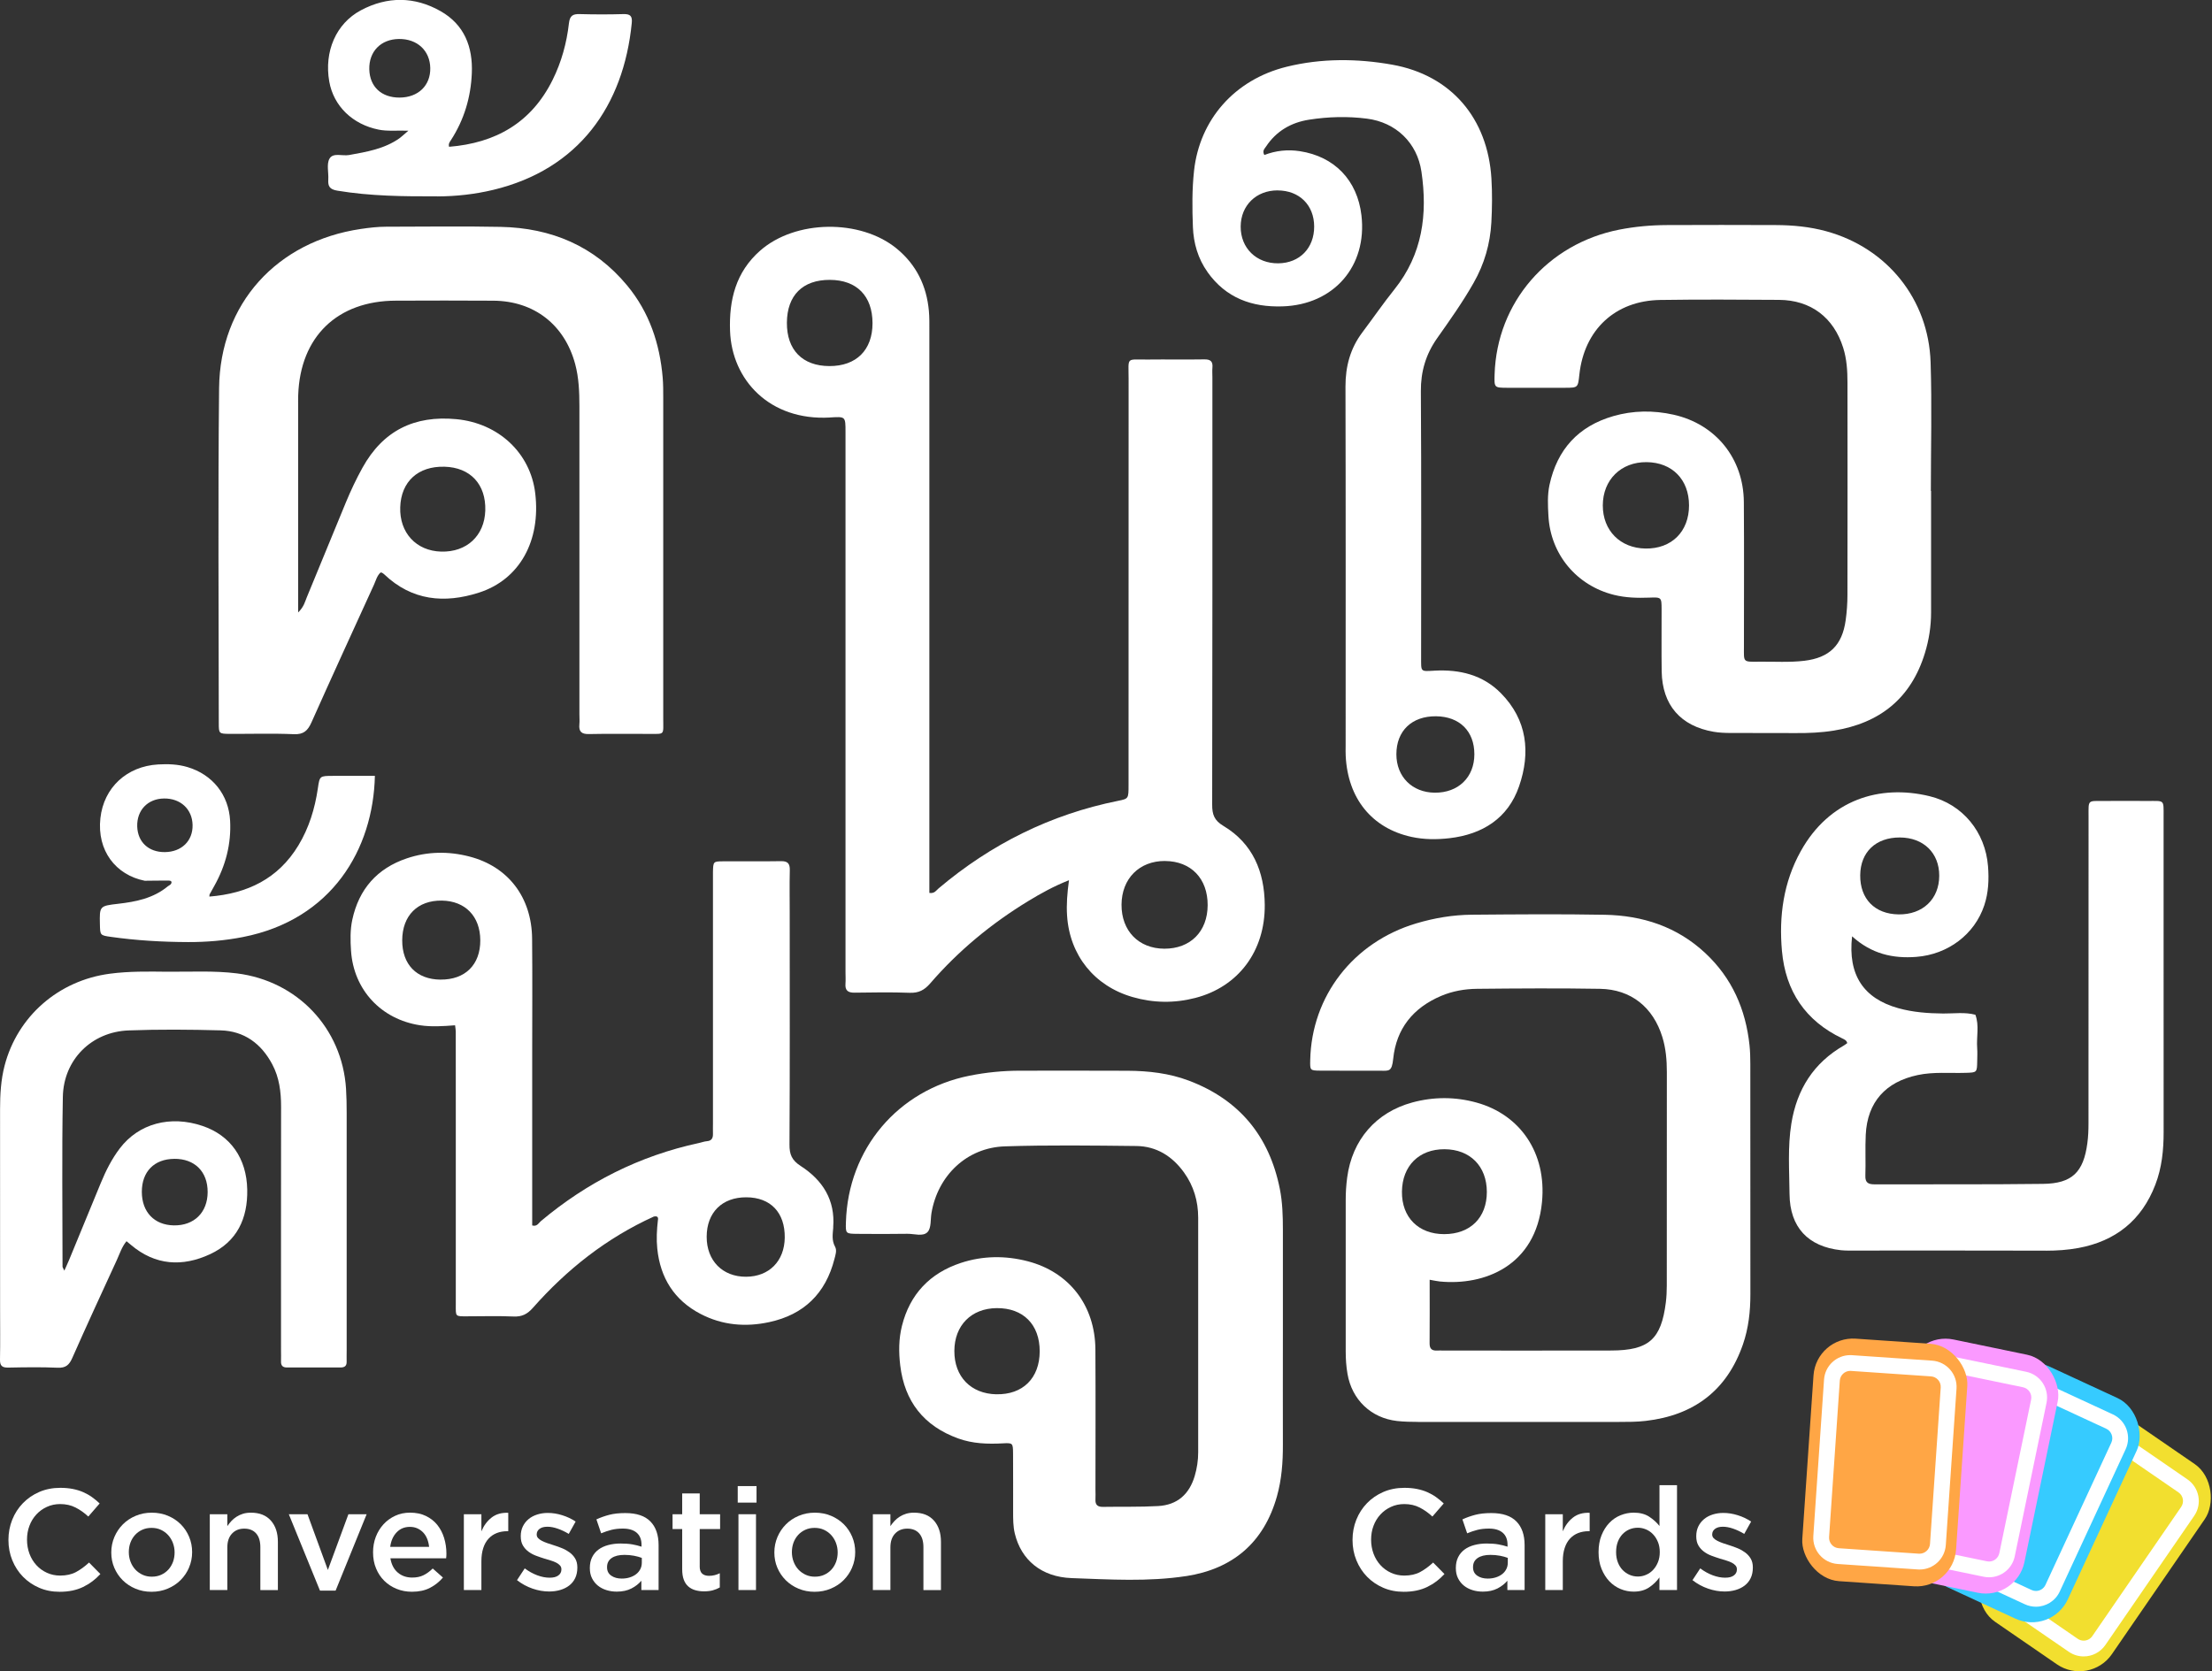 <?xml version="1.0" encoding="UTF-8"?><svg id="Layer_2" xmlns="http://www.w3.org/2000/svg" viewBox="0 0 700.09 529.06"><rect x="0" y="0" width="700.09" height="529.06" fill="#333333" stroke="none"/><g id="Layer_1-2"><rect x="638.68" y="449.95" width="48.79" height="76.95" rx="12.52" ry="12.52" transform="translate(393.48 -289.75) rotate(34.52)" style="fill:#f2df2f; stroke-width:0px;"/><path d="M666.69,457.47c.67,0,1.31.2,1.87.58l20.92,14.39c1.51,1.04,1.89,3.1.85,4.61l-28.12,40.89c-.62.9-1.64,1.44-2.74,1.44-.67,0-1.31-.2-1.87-.58l-20.92-14.39c-1.51-1.04-1.89-3.1-.85-4.61l28.12-40.89c.62-.9,1.64-1.44,2.74-1.44M666.69,452.47c-2.65,0-5.25,1.26-6.86,3.6l-28.12,40.89c-2.6,3.78-1.64,8.96,2.14,11.56l20.92,14.39c1.44.99,3.08,1.46,4.7,1.46,2.65,0,5.25-1.26,6.86-3.6l28.12-40.89c2.6-3.78,1.64-8.96-2.14-11.56l-20.92-14.39c-1.44-.99-3.08-1.46-4.7-1.46h0Z" style="fill:#fff; stroke-width:0px;"/><path d="M375.37,498.96c14.78-2.27,24.65-10.61,28.77-25.24,1.51-5.36,1.91-10.84,1.89-16.39-.03-11.34-.01-22.68,0-34.03,0-11.34,0-22.68,0-34.03,0-4.33-.12-8.65-.97-12.92-3.34-16.7-12.83-28.22-28.81-34.26-6.22-2.35-12.74-3.08-19.33-3.12-11.34-.07-22.68-.01-34.02-.02-5.39,0-10.72.52-16,1.57-22.75,4.54-38.52,23.22-39.17,46.43-.1,3.59-.1,3.62,3.75,3.65,5.22.04,10.45.07,15.67-.02,2.2-.04,5.01,1,6.45-.59,1.18-1.29.87-3.95,1.21-5.99,2.02-11.91,11.22-20.71,23.22-21.1,13.86-.45,27.75-.26,41.62-.11,6.38.07,11.38,3.23,15.08,8.37,3.06,4.25,4.48,9.06,4.49,14.28.01,24.77,0,49.55,0,74.32,0,2.56-.38,5.06-1.1,7.5-1.73,5.82-5.54,9.17-11.58,9.51-5.8.33-11.63.16-17.45.26-1.69.03-2.48-.64-2.38-2.37.06-1.04,0-2.09,0-3.13,0-14.77.07-29.55-.02-44.32-.09-13.9-8.24-24.5-21.4-27.93-7.08-1.84-14.23-1.77-21.18.52-9.79,3.23-16.15,9.9-18.66,19.98-1.02,4.09-1.03,8.3-.53,12.46,1.37,11.45,7.48,19.2,18.35,23.13,4.58,1.66,9.33,1.81,14.13,1.55,3.13-.17,3.2-.09,3.23,3.14.05,6.12,0,12.24.02,18.36,0,2.39-.02,4.78.55,7.12,2,8.21,8.32,13.7,18,14.04,12.06.43,24.21,1.2,36.2-.64ZM315.34,441.39c-8.07-.17-13.32-5.58-13.29-13.71.02-8.1,5.36-13.5,13.41-13.57,8.38-.07,13.62,5.2,13.6,13.69-.02,8.48-5.35,13.76-13.72,13.58Z" style="fill:#fff; stroke-width:0px;"/><path d="M263.7,388.57c.71-8.72-3.37-14.99-10.29-19.46-2.78-1.8-3.56-3.62-3.54-6.77.14-24.32.07-48.65.07-72.97,0-4.63-.08-9.25.03-13.88.05-2.11-.65-2.91-2.81-2.87-6.12.11-12.24,0-18.35.05-3.06.02-3.07.09-3.16,3.35-.02.89,0,1.79,0,2.69,0,25.67,0,51.33,0,77,0,1.04-.03,2.09,0,3.13.04,1.36-.33,2.3-1.9,2.43-.88.07-1.74.4-2.61.59-18.73,4.05-35.32,12.42-49.97,24.73-.72.61-1.21,1.79-2.73,1.35v-4.41c0-16.56,0-33.13,0-49.69,0-12.24.09-24.47-.03-36.71-.13-13.09-7.59-22.8-19.82-25.97-6.65-1.73-13.35-1.62-19.85.58-9.38,3.16-15.16,9.74-17.24,19.43-.69,3.22-.62,6.53-.4,9.81.82,12.4,9.56,21.72,21.83,23.59,3.69.56,7.33.29,11.1.01.1.84.22,1.42.22,2,.01,8.36.01,16.71.01,25.07,0,20.44,0,40.89,0,61.33,0,3.86-.25,3.74,3.56,3.73,4.92-.01,9.85-.15,14.77.06,2.63.11,4.33-.77,6.08-2.75,10.78-12.21,23.35-22.12,38.26-28.89,1.04-.23,1.53.11,1.29,1.22-.34,2.97-.5,5.96-.19,8.94.95,9.27,5.38,16.33,13.71,20.67,6.89,3.59,14.23,4.21,21.75,2.58,10.97-2.37,17.82-9.08,20.6-19.94.33-1.29.86-2.74.21-3.93-1.12-2.02-.73-4.1-.57-6.12ZM139.41,310.12c-7.55-.07-12.14-4.79-12.11-12.45.03-7.83,4.87-12.68,12.54-12.57,7.42.11,12.13,4.97,12.17,12.55.04,7.76-4.79,12.53-12.6,12.46ZM236.13,404.18c-7.45.03-12.49-5.09-12.47-12.67.02-7.68,4.89-12.52,12.56-12.48,7.68.03,12.24,4.83,12.15,12.77-.09,7.43-4.95,12.35-12.24,12.38Z" style="fill:#fff; stroke-width:0px;"/><path d="M105.29,245.62c-4.1.01-4.12.02-4.69,3.95-.94,6.4-2.79,12.49-6.16,18.06-6.4,10.57-16.15,15.24-28.17,16.2.04-.41,0-.58.07-.7.49-.91,1-1.81,1.51-2.72,3.57-6.4,5.36-13.22,4.98-20.57-.43-8.23-5.56-14.65-13.5-17.01-3.06-.91-6.17-1.01-9.3-.83-9.9.59-17.19,7.3-18.26,17.02-1.12,10.25,4.85,17.97,14.04,19.8,2.51-.02,5.02-.07,7.52-.06.56,0,1.27.18.81,1.02-.19.34-.65.52-.99.77h0c-4.57,3.8-10.07,4.91-15.75,5.56-5.91.68-5.91.72-5.78,6.53.07,3.4.07,3.46,3.39,3.93,8.13,1.16,16.31,1.63,24.52,1.66,5.83.02,11.61-.47,17.34-1.59,28.17-5.51,41.26-27.8,41.78-51.03-4.45,0-8.9,0-13.35,0ZM52.17,269.75c-5.13.04-8.58-3.16-8.74-8.11-.16-5.14,3.33-8.8,8.49-8.86,5.22-.07,8.93,3.38,9.03,8.39.11,5.03-3.48,8.53-8.78,8.58Z" style="fill:#fff; stroke-width:0px;"/><path d="M262.65,132.16c4.95-.28,4.95-.42,4.95,4.62,0,57.02,0,114.03,0,171.05,0,1.19.08,2.39-.01,3.58-.17,2.16.81,2.87,2.89,2.84,5.82-.08,11.65-.18,17.46.04,2.84.1,4.64-.87,6.48-2.99,8.94-10.35,19.39-18.97,31.07-26.08,3.93-2.39,7.95-4.63,12.84-6.57-.56,4.12-.84,7.66-.6,11.24.82,12.52,8.61,22.24,20.71,25.74,6.6,1.91,13.25,2,19.89.28,13.59-3.51,22.1-14.81,21.96-29.5-.1-10.46-3.77-19.37-13.08-24.95-2.91-1.74-3.57-3.61-3.56-6.74.1-45.08.07-90.15.07-135.23,0-1.04-.08-2.1.01-3.13.17-1.92-.58-2.62-2.55-2.59-5.97.1-11.94-.02-17.91.05-7.01.07-6.07-1.04-6.07,6.2-.03,42.84-.01,85.68-.02,128.51,0,4.3-.01,4.32-3.27,4.98-21.36,4.29-40.23,13.69-56.84,27.72-.74.62-1.28,1.7-2.93,1.44v-4.7c0-57.76,0-115.53,0-173.29,0-2.09.04-4.19-.15-6.26-.72-7.94-3.97-14.61-10.18-19.72-11.51-9.44-32.06-9.17-43.22.64-7.69,6.76-9.89,15.57-9.53,25.45.56,15.47,12.52,28.46,31.6,27.38ZM368.74,272.57c8.22.05,13.52,5.56,13.48,14.01-.04,8.33-5.47,13.78-13.71,13.75-8.13-.03-13.6-5.65-13.55-13.94.05-8.26,5.64-13.87,13.77-13.83ZM262.66,88.6c8.5.03,13.48,5.09,13.49,13.72,0,8.49-5.13,13.6-13.66,13.57-8.52-.03-13.5-5.12-13.44-13.74.06-8.66,5-13.58,13.6-13.55Z" style="fill:#fff; stroke-width:0px;"/><path d="M98.58,228.68c6.5-14.57,13.16-29.07,19.78-43.58.61-1.34.95-2.84,2.09-3.87.17.03.32.01.43.07.25.15.51.31.72.51,8.75,8.36,19.08,9.3,29.97,5.8,12.89-4.13,19.62-16.39,17.83-31.44-1.52-12.81-11.66-22.2-24.94-23.47-13.31-1.27-23.24,3.62-29.75,15.39-1.95,3.53-3.67,7.16-5.21,10.88-4.14,10.06-8.27,20.13-12.43,30.19-.56,1.35-.84,2.86-2.71,4.73v-5.23c0-20,0-40.01,0-60.01,0-1.19-.02-2.39.02-3.58.63-18.47,12.37-29.84,30.9-29.89,10.3-.03,20.6-.07,30.9.01,12.88.1,22.5,7.62,25.85,20.02,1.18,4.37,1.34,8.84,1.35,13.32.01,32.54,0,65.08,0,97.63,0,1.04.09,2.1-.01,3.13-.22,2.28.63,3.14,3.01,3.09,6.27-.14,12.54-.02,18.81-.05,5.34-.03,4.72.59,4.72-4.83.02-33.89.01-67.77,0-101.66,0-2.09,0-4.19-.17-6.26-.92-10.8-4.23-20.72-11.22-29.17-10.39-12.55-24.05-18.26-40.05-18.59-12.09-.25-24.18-.05-36.27-.05-2.69,0-5.35.32-8.01.71-26.56,3.92-44.57,23.64-44.85,50.38-.38,35.37-.11,70.76-.1,106.13,0,3.27.07,3.31,3.58,3.33,6.72.03,13.44-.19,20.15.1,3.13.14,4.43-1.11,5.61-3.75ZM140.69,147.75c8.18.22,13.16,5.58,12.9,13.88-.25,7.98-5.89,13.22-13.98,12.99-7.91-.22-13.21-5.99-12.94-14.06.27-8.12,5.65-13.03,14.01-12.81Z" style="fill:#fff; stroke-width:0px;"/><path d="M448.82,450.14c21.19.02,42.38.02,63.57,0,2.83,0,5.69,0,8.49-.33,15.2-1.76,25.7-9.6,30.76-24.23,1.77-5.12,2.36-10.44,2.35-15.86-.02-24.33,0-48.65-.02-72.98,0-1.94-.05-3.89-.25-5.81-1.2-11.38-5.52-21.28-13.98-29.19-8.96-8.38-19.87-11.93-31.85-12.15-14.02-.26-28.05-.13-42.08-.02-5.98.05-11.88,1.04-17.62,2.76-19.89,5.95-33.08,23.01-33.51,43.26-.07,3.23-.07,3.31,3.08,3.34,6.42.06,12.83,0,19.25.03,2.61.02,3.51.32,3.93-3.76.98-9.58,6.31-16.16,15.16-19.92,3.63-1.54,7.48-2.21,11.34-2.25,12.98-.13,25.97-.22,38.95,0,9.83.17,16.83,5.83,19.74,15.28,1.11,3.6,1.42,7.3,1.42,11.05,0,22.53,0,45.07-.02,67.6,0,1.78-.08,3.58-.3,5.35-1.47,11.69-5.38,15.18-17.25,15.22-17.76.05-35.52.01-53.27.01-.6,0-1.2-.04-1.79,0-1.62.1-2.48-.44-2.46-2.26.06-6.55.02-13.09.02-20.15,1.48.26,2.34.46,3.23.55,14.02,1.36,30.36-4.85,32.32-25.12,1.51-15.63-6.94-27.7-20.68-31.51-6.75-1.87-13.57-1.88-20.34-.05-11.55,3.13-19.08,11.88-20.64,23.79-.31,2.37-.47,4.74-.46,7.14.02,15.97.02,31.94,0,47.91,0,2.4.16,4.77.57,7.12,1.4,8.14,7.45,13.95,15.67,14.88,2.22.25,4.47.28,6.7.29ZM457.2,363.81c8.09.04,13.37,5.38,13.38,13.52,0,8.15-5.23,13.34-13.48,13.36-8.17.01-13.49-5.33-13.39-13.45.1-8.18,5.41-13.47,13.49-13.43Z" style="fill:#fff; stroke-width:0px;"/><path d="M647.55,395.93c3.45,0,6.88-.23,10.24-.85,11.77-2.17,20.02-8.74,24.36-20.02,2.07-5.38,2.64-10.98,2.63-16.69-.03-20.45-.01-40.9-.01-61.35,0-12.84,0-25.67,0-38.51,0-5.55.36-4.92-5.15-4.95-4.63-.03-9.25-.02-13.88,0-5.1.01-4.72-.42-4.72,4.93,0,32.39,0,64.78-.02,97.17,0,2.08-.08,4.18-.36,6.24-1.21,9.17-4.82,12.76-14,12.88-17.76.23-35.52.09-53.28.15-1.96,0-3.06-.43-2.98-2.73.15-4.32-.09-8.66.12-12.98.51-10.33,6.27-16.74,16.45-18.89,5.04-1.07,10.11-.54,15.17-.7,3.59-.11,3.6-.08,3.66-3.79.02-1.34.09-2.69-.01-4.03-.28-3.52.72-7.11-.57-10.57-3.37-.89-6.8-.36-10.2-.39-4.8-.05-9.53-.39-14.17-1.68-11.03-3.07-16.03-10.54-14.65-22.76,6.13,5.56,12.9,7.09,20.33,6.51,10.02-.77,18.46-7.13,21.51-16.33,1.34-4.03,1.51-8.19,1.18-12.39-.86-10.79-8-19.6-18.51-22.15-15.82-3.83-31.69,1.12-40.74,17.38-5.48,9.84-6.96,20.56-5.97,31.62,1.15,12.75,7.43,22.12,19.1,27.69.68.32,1.36.6,1.57,1.48-.34.24-.69.53-1.07.75-9.59,5.51-14.87,13.91-16.62,24.7-1.2,7.42-.65,14.89-.58,22.34.09,10.49,5.86,16.64,16.26,17.77,1.48.16,2.98.11,4.47.11,20.15,0,40.3-.03,60.45.03ZM601.3,265.12c7.47.03,12.48,4.89,12.46,12.11-.01,7.4-5.23,12.35-12.88,12.24-7.52-.11-12.2-4.9-12.13-12.4.07-7.34,4.94-11.97,12.55-11.95Z" style="fill:#fff; stroke-width:0px;"/><path d="M477.02,122.76c6.12.02,12.24.02,18.36,0,4.04-.01,4.04-.04,4.48-4.16,1.54-14.22,11.34-23.42,25.6-23.64,12.53-.19,25.07-.11,37.61-.03,10.04.07,17.27,5.56,20.29,15.15,1.14,3.6,1.36,7.32,1.36,11.06.02,22.39.03,44.78-.01,67.17,0,2.68-.19,5.38-.56,8.03-1.1,7.97-5.18,11.89-13.08,12.84-4.76.57-9.54.23-14.31.29-5.3.07-4.8.18-4.81-4.86,0-15.23.08-30.45-.03-45.68-.09-13.79-8.88-24.68-22.28-27.66-6.35-1.41-12.75-1.36-19.04.46-11.06,3.2-17.75,10.54-20.18,21.73-.7,3.22-.53,6.54-.35,9.82.65,12.21,8.91,22.09,20.76,25.04,3.67.91,7.37,1.01,11.11.87,3.91-.15,3.94-.13,3.95,3.7.03,6.57-.08,13.14.03,19.7.19,10.6,5.97,17.27,16.46,19.07,1.75.3,3.56.37,5.34.38,6.87.04,13.73-.02,20.6.03,4.04.03,8.05-.14,12.04-.78,14.62-2.34,24.5-10.23,28.88-24.58,1.27-4.16,1.94-8.42,1.94-12.78,0-12.84,0-25.67,0-38.51-.02,0-.05,0-.07,0,0-13.58.36-27.18-.08-40.74-.66-20.02-13.83-36.21-33.01-41.47-5.22-1.43-10.56-1.94-15.94-1.96-11.49-.05-22.99-.05-34.48,0-5.07.02-10.12.47-15.12,1.45-22.68,4.47-38.73,23.08-39.44,45.78-.13,4.24-.13,4.26,3.96,4.28ZM520.78,173.65c-8-.13-13.5-5.69-13.5-13.64,0-8.11,5.78-13.81,13.9-13.71,8.07.1,13.37,5.51,13.39,13.66.02,8.32-5.52,13.82-13.78,13.69Z" style="fill:#fff; stroke-width:0px;"/><path d="M382.19,86.16c5.83,8.16,13.98,11.14,23.72,10.83,16.22-.5,26.87-12.73,24.98-28.84-1.3-11.08-8.5-18.6-19.49-20.29-3.86-.6-7.66-.18-11.24,1.21-.74-1.33.09-2,.53-2.67,3.24-4.91,7.96-7.63,13.64-8.51,6.06-.95,12.19-1.11,18.3-.33,9.15,1.17,15.9,7.6,17.25,16.78,1.99,13.48.34,26.17-8.53,37.24-3.54,4.42-6.76,9.11-10.17,13.64-3.83,5.09-5.35,10.78-5.34,17.15.1,37.92.05,75.84.05,113.77,0,1.05-.04,2.09.02,3.13.65,13.46,8.25,22.91,20.79,25.66,3.96.87,8.01.88,12.04.42,10.5-1.22,18.55-6.31,22.04-16.43,3.68-10.65,2.62-21.01-5.76-29.49-5.73-5.8-13.03-7.54-20.95-7.12-4.59.25-4.28.49-4.29-4.24,0-.3,0-.6,0-.9,0-27.77.1-55.54-.08-83.31-.04-6.27,1.58-11.71,5.13-16.76,4.04-5.73,8.1-11.44,11.57-17.56,3.4-5.97,5.24-12.36,5.61-19.14.25-4.61.3-9.27.02-13.88-1.15-19.01-12.69-32.72-31.43-36.05-11.01-1.96-22.37-2.05-33.36.66-16.62,4.1-27.55,16.86-29.32,32.85-.66,5.97-.6,11.93-.37,17.88.2,5.11,1.59,10.01,4.64,14.28ZM454.51,226.75c7.44.08,12.11,4.7,12.12,12,.01,7.31-5.07,12.25-12.54,12.19-7.14-.06-12.14-5.06-12.14-12.16,0-7.42,4.9-12.11,12.56-12.03ZM404.37,60.28c6.86.01,11.54,4.64,11.56,11.42.02,6.83-4.59,11.58-11.34,11.66-6.94.09-11.97-4.83-11.92-11.67.05-6.68,4.92-11.43,11.69-11.42Z" style="fill:#fff; stroke-width:0px;"/><path d="M53.08,307.62c-6.11-.07-12.22-.18-18.33.63-16.2,2.14-29.22,13.44-33.3,29.12-1.17,4.51-1.43,9.12-1.43,13.76.02,21.05.01,42.1.01,63.15,0,5.37.07,10.75-.03,16.12-.04,1.98.68,2.57,2.59,2.54,5.22-.1,10.46-.19,15.67.04,2.56.11,3.64-.88,4.62-3.09,4.58-10.36,9.33-20.65,14.07-30.95.93-2.01,1.57-4.18,3.09-6.01.49.41.95.78,1.4,1.16,7.71,6.55,16.32,7.02,25.09,2.93,8.48-3.96,11.9-11.27,11.72-20.44-.19-9.87-5.28-17.13-14.14-20.14-10.21-3.46-20.21-.76-26.18,7.09-2.55,3.35-4.42,7.08-6.02,10.95-3.36,8.13-6.7,16.27-10.05,24.4-.42,1.02-.9,2.02-1.5,3.37-.36-.8-.57-1.04-.57-1.27,0-17.91-.23-35.83.1-53.74.21-11.76,9.07-20.6,20.81-21.04,9.69-.37,19.41-.28,29.1-.02,7.5.2,12.89,4.2,16.37,10.75,2.23,4.19,2.79,8.73,2.79,13.43-.04,25.68-.02,51.36-.02,77.04,0,1.19.04,2.39,0,3.58-.04,1.29.52,1.92,1.83,1.92,5.67,0,11.35-.01,17.02,0,1.26,0,1.95-.47,1.92-1.81-.03-1.19.01-2.39.01-3.58,0-25.08,0-50.16,0-75.25,0-2.54-.04-5.08-.2-7.61-1.25-19.22-15.42-34.1-34.51-36.5-7.3-.92-14.61-.46-21.91-.54ZM55.11,366.85c6.5-.07,10.64,4.05,10.61,10.55-.03,6.44-4.28,10.62-10.69,10.52-6.19-.1-10.13-4.22-10.14-10.6-.01-6.4,3.9-10.4,10.22-10.46Z" style="fill:#fff; stroke-width:0px;"/><path d="M138.41,62.18c5.99-.03,11.9-.68,17.72-2.08,27.01-6.5,41.23-26.56,43.82-52.81.22-2.19-.45-2.89-2.64-2.83-4.62.14-9.25.12-13.87,0-2.15-.05-3.09.5-3.37,2.89-.71,6.24-2.36,12.28-5.17,17.94-6.73,13.59-18.05,19.99-32.77,21.18-.28-1.01.25-1.58.64-2.19,4.14-6.42,6.24-13.49,6.56-21.09.35-8.36-2.37-15.39-9.89-19.66-8.24-4.68-16.87-4.72-25.21-.28-7.94,4.23-11.68,13.14-10.02,22.57,1.37,7.74,7.36,13.57,15.65,15.22,2.77.55,5.59.23,9.39.33-1.49,1.27-2.11,1.89-2.82,2.4-4.78,3.37-10.37,4.3-15.96,5.31-2.13.38-5.1-.86-6.21,1.19-.95,1.74-.22,4.37-.36,6.6-.14,2.12.47,3.08,2.83,3.48,10.5,1.75,21.07,1.84,31.65,1.8ZM126.48,30.89c-5.74.03-9.45-3.42-9.6-8.92-.15-5.67,3.66-9.57,9.39-9.63,5.79-.06,9.81,3.68,9.91,9.2.1,5.54-3.82,9.32-9.7,9.35Z" style="fill:#fff; stroke-width:0px;"/><path d="M29.2,500.61c-.89.68-1.86,1.27-2.89,1.77-1.03.5-2.16.88-3.39,1.14-1.23.26-2.58.39-4.07.39-2.33,0-4.49-.42-6.45-1.27-1.97-.85-3.67-2.01-5.11-3.48-1.44-1.47-2.57-3.2-3.39-5.2s-1.23-4.15-1.23-6.45.4-4.41,1.2-6.41c.8-2,1.93-3.75,3.39-5.25,1.45-1.5,3.18-2.68,5.18-3.55,2-.86,4.21-1.3,6.64-1.3,1.45,0,2.78.12,3.98.36,1.2.24,2.3.58,3.3,1.02,1,.44,1.92.96,2.77,1.57.85.61,1.65,1.27,2.41,2l-3.59,4.14c-1.27-1.18-2.62-2.14-4.05-2.86-1.42-.73-3.05-1.09-4.86-1.09-1.52,0-2.92.3-4.2.89-1.29.59-2.4,1.39-3.34,2.41-.94,1.02-1.67,2.2-2.18,3.57-.52,1.36-.77,2.83-.77,4.41s.26,3.05.77,4.43c.51,1.38,1.24,2.58,2.18,3.61.94,1.03,2.05,1.84,3.34,2.43,1.29.59,2.69.89,4.2.89,1.94,0,3.61-.37,5-1.11,1.39-.74,2.77-1.75,4.14-3.02l3.59,3.64c-.82.88-1.67,1.66-2.57,2.34Z" style="fill:#fff; stroke-width:0px;"/><path d="M59.84,496.23c-.65,1.52-1.55,2.84-2.68,3.98-1.14,1.14-2.49,2.04-4.07,2.7-1.58.67-3.29,1-5.14,1s-3.51-.33-5.07-.98c-1.56-.65-2.91-1.55-4.05-2.68-1.14-1.14-2.02-2.45-2.66-3.95-.64-1.5-.95-3.11-.95-4.84s.33-3.36.98-4.89c.65-1.53,1.55-2.86,2.68-4,1.14-1.14,2.48-2.04,4.05-2.7,1.56-.67,3.26-1,5.11-1s3.55.33,5.11.98c1.56.65,2.91,1.55,4.05,2.68,1.14,1.14,2.02,2.46,2.66,3.98.64,1.52.95,3.14.95,4.86s-.33,3.35-.98,4.86ZM54.73,488.45c-.36-.94-.87-1.77-1.51-2.48s-1.42-1.27-2.3-1.68-1.87-.61-2.96-.61-2.07.2-2.96.61-1.65.96-2.28,1.66c-.63.7-1.11,1.51-1.45,2.43-.33.92-.5,1.92-.5,2.98s.18,2.07.54,3.02c.36.95.86,1.78,1.51,2.48.65.7,1.42,1.25,2.3,1.66.89.41,1.86.61,2.91.61,1.11,0,2.11-.2,3-.61.89-.41,1.65-.96,2.28-1.66.63-.7,1.11-1.51,1.45-2.43.33-.92.5-1.92.5-2.98s-.18-2.06-.54-3Z" style="fill:#fff; stroke-width:0px;"/><path d="M71.95,503.36h-5.55v-24h5.55v3.77c.39-.58.82-1.12,1.29-1.63.47-.5,1.01-.96,1.63-1.35.62-.4,1.3-.71,2.04-.94.74-.23,1.58-.34,2.52-.34,2.72,0,4.82.83,6.3,2.5,1.48,1.67,2.22,3.91,2.22,6.73v15.27h-5.55v-13.6c0-1.87-.44-3.32-1.33-4.33-.89-1.01-2.14-1.52-3.76-1.52s-2.88.52-3.87,1.56c-.99,1.04-1.49,2.5-1.49,4.38v13.51Z" style="fill:#fff; stroke-width:0px;"/><path d="M110.27,479.36h5.77l-9.82,24.18h-4.95l-9.86-24.18h5.91l6.45,17.64,6.5-17.64Z" style="fill:#fff; stroke-width:0px;"/><path d="M125.91,497.84c1.24,1.05,2.76,1.57,4.55,1.57,1.36,0,2.55-.24,3.55-.73,1-.48,1.98-1.2,2.95-2.14l3.23,2.86c-1.15,1.36-2.52,2.45-4.11,3.27-1.59.82-3.49,1.23-5.7,1.23-1.73,0-3.34-.3-4.84-.91-1.5-.61-2.8-1.45-3.91-2.55-1.11-1.09-1.98-2.4-2.61-3.93-.64-1.53-.95-3.23-.95-5.11,0-1.73.29-3.35.86-4.86.58-1.51,1.39-2.84,2.43-3.98s2.28-2.04,3.7-2.7c1.42-.67,3-1,4.73-1,1.91,0,3.58.35,5.02,1.05,1.44.7,2.64,1.64,3.59,2.82.95,1.18,1.67,2.56,2.16,4.14.48,1.58.73,3.23.73,4.95,0,.24,0,.49-.02.73-.02.24-.04.5-.07.77h-17.64c.33,1.97,1.12,3.48,2.36,4.52ZM135.81,489.68c-.09-.88-.29-1.7-.59-2.48-.3-.77-.71-1.44-1.23-2-.52-.56-1.13-1.01-1.84-1.34-.71-.33-1.52-.5-2.43-.5-1.7,0-3.1.58-4.2,1.75-1.11,1.17-1.78,2.69-2.02,4.57h12.32Z" style="fill:#fff; stroke-width:0px;"/><path d="M152.36,503.36h-5.55v-24h5.55v5.41c.76-1.82,1.83-3.27,3.23-4.36,1.39-1.09,3.15-1.59,5.27-1.5v5.82h-.32c-1.21,0-2.32.2-3.32.59-1,.39-1.86.98-2.59,1.77-.73.79-1.29,1.78-1.68,2.98-.39,1.2-.59,2.58-.59,4.16v9.14Z" style="fill:#fff; stroke-width:0px;"/><path d="M182.04,499.59c-.45.94-1.08,1.72-1.89,2.34-.8.62-1.75,1.09-2.84,1.41-1.09.32-2.26.48-3.5.48-1.73,0-3.48-.3-5.25-.91s-3.42-1.5-4.93-2.68l2.45-3.73c1.3.97,2.63,1.7,3.98,2.2,1.35.5,2.64.75,3.89.75s2.1-.23,2.75-.7c.65-.47.98-1.1.98-1.89v-.09c0-.45-.14-.85-.43-1.18-.29-.33-.68-.63-1.18-.89-.5-.26-1.08-.48-1.73-.68-.65-.2-1.33-.4-2.02-.61-.88-.27-1.77-.58-2.66-.91-.89-.33-1.7-.77-2.41-1.3-.71-.53-1.3-1.18-1.75-1.95-.45-.77-.68-1.73-.68-2.89v-.09c0-1.12.22-2.14.66-3.05.44-.91,1.05-1.68,1.82-2.32s1.68-1.12,2.73-1.45c1.05-.33,2.16-.5,3.34-.5,1.51,0,3.05.24,4.59.73,1.55.48,2.95,1.15,4.23,2l-2.18,3.91c-1.15-.7-2.32-1.25-3.5-1.66-1.18-.41-2.27-.61-3.27-.61-1.06,0-1.89.23-2.48.68-.59.45-.89,1.03-.89,1.73v.09c0,.42.15.8.45,1.11.3.32.7.61,1.2.86.5.26,1.08.5,1.73.73.65.23,1.33.45,2.02.66.88.27,1.76.59,2.64.95.88.36,1.67.81,2.39,1.34.71.53,1.3,1.17,1.75,1.93.45.76.68,1.68.68,2.77v.09c0,1.27-.23,2.38-.68,3.32Z" style="fill:#fff; stroke-width:0px;"/><path d="M202.99,503.36v-2.95c-.82.97-1.86,1.79-3.14,2.45s-2.82,1-4.64,1c-1.15,0-2.24-.16-3.27-.48-1.03-.32-1.93-.79-2.7-1.41-.77-.62-1.39-1.39-1.86-2.32-.47-.92-.7-1.99-.7-3.2v-.09c0-1.3.24-2.44.73-3.41.48-.97,1.16-1.77,2.02-2.41.86-.64,1.89-1.11,3.09-1.43,1.2-.32,2.49-.48,3.89-.48s2.69.09,3.7.27c1.01.18,1.99.42,2.93.73v-.59c0-1.67-.51-2.94-1.52-3.82-1.02-.88-2.48-1.32-4.39-1.32-1.36,0-2.58.14-3.64.41-1.06.27-2.14.64-3.23,1.09l-1.5-4.41c1.33-.61,2.7-1.09,4.09-1.45,1.39-.36,3.08-.55,5.05-.55,3.58,0,6.23.89,7.95,2.66,1.73,1.77,2.59,4.27,2.59,7.48v14.23h-5.45ZM203.13,493.18c-.7-.27-1.52-.5-2.48-.68-.95-.18-1.96-.27-3.02-.27-1.73,0-3.08.33-4.05,1-.97.67-1.45,1.62-1.45,2.86v.09c0,1.15.45,2.03,1.34,2.64.89.61,1.99.91,3.3.91.91,0,1.75-.12,2.52-.36.77-.24,1.45-.58,2.02-1.02.58-.44,1.02-.97,1.34-1.59.32-.62.48-1.31.48-2.07v-1.5Z" style="fill:#fff; stroke-width:0px;"/><path d="M221.45,495.85c0,1.06.26,1.83.77,2.3.51.47,1.24.71,2.18.71,1.18,0,2.32-.27,3.41-.82v4.5c-.7.39-1.44.7-2.23.91-.79.21-1.7.32-2.73.32s-1.93-.12-2.78-.36c-.86-.24-1.6-.64-2.22-1.18-.63-.55-1.11-1.27-1.44-2.16-.34-.9-.5-2.01-.5-3.35v-12.67h-3.05v-4.68h3.05v-6.59h5.55v6.59h6.45v4.68h-6.45v11.81Z" style="fill:#fff; stroke-width:0px;"/><path d="M233.49,475.68v-5.23h5.95v5.23h-5.95ZM233.72,503.36v-24h5.55v24h-5.55Z" style="fill:#fff; stroke-width:0px;"/><path d="M269.7,496.23c-.65,1.52-1.55,2.84-2.68,3.98-1.14,1.14-2.49,2.04-4.07,2.7-1.58.67-3.29,1-5.14,1s-3.51-.33-5.07-.98c-1.56-.65-2.91-1.55-4.05-2.68-1.14-1.14-2.02-2.45-2.66-3.95-.64-1.5-.95-3.11-.95-4.84s.33-3.36.98-4.89c.65-1.53,1.55-2.86,2.68-4,1.14-1.14,2.48-2.04,4.05-2.7,1.56-.67,3.26-1,5.11-1s3.55.33,5.11.98c1.56.65,2.91,1.55,4.05,2.68,1.14,1.14,2.02,2.46,2.66,3.98.64,1.52.95,3.14.95,4.86s-.33,3.35-.98,4.86ZM264.59,488.45c-.36-.94-.87-1.77-1.51-2.48s-1.42-1.27-2.3-1.68-1.87-.61-2.96-.61-2.07.2-2.96.61-1.65.96-2.28,1.66c-.63.7-1.11,1.51-1.45,2.43-.33.92-.5,1.92-.5,2.98s.18,2.07.54,3.02c.36.95.86,1.78,1.51,2.48.65.7,1.42,1.25,2.3,1.66.89.41,1.86.61,2.91.61,1.11,0,2.11-.2,3-.61.89-.41,1.65-.96,2.28-1.66.63-.7,1.11-1.51,1.45-2.43.33-.92.5-1.92.5-2.98s-.18-2.06-.54-3Z" style="fill:#fff; stroke-width:0px;"/><path d="M281.81,503.36h-5.55v-24h5.55v3.77c.39-.58.82-1.12,1.29-1.63.47-.5,1.01-.96,1.63-1.35.62-.4,1.3-.71,2.04-.94.74-.23,1.58-.34,2.52-.34,2.72,0,4.82.83,6.3,2.5,1.48,1.67,2.22,3.91,2.22,6.73v15.27h-5.55v-13.6c0-1.87-.44-3.32-1.33-4.33-.89-1.01-2.14-1.52-3.76-1.52s-2.88.52-3.87,1.56c-.99,1.04-1.49,2.5-1.49,4.38v13.51Z" style="fill:#fff; stroke-width:0px;"/><path d="M454.6,500.61c-.89.68-1.86,1.27-2.89,1.77-1.03.5-2.16.88-3.39,1.14-1.23.26-2.58.39-4.07.39-2.33,0-4.49-.42-6.45-1.27-1.97-.85-3.67-2.01-5.11-3.48-1.44-1.47-2.57-3.2-3.39-5.2s-1.23-4.15-1.23-6.45.4-4.41,1.2-6.41c.8-2,1.93-3.75,3.39-5.25,1.45-1.5,3.18-2.68,5.18-3.55,2-.86,4.21-1.3,6.64-1.3,1.45,0,2.78.12,3.98.36,1.2.24,2.3.58,3.3,1.02,1,.44,1.92.96,2.77,1.57.85.61,1.65,1.27,2.41,2l-3.59,4.14c-1.27-1.18-2.62-2.14-4.05-2.86-1.42-.73-3.05-1.09-4.86-1.09-1.52,0-2.92.3-4.2.89-1.29.59-2.4,1.39-3.34,2.41-.94,1.02-1.67,2.2-2.18,3.57-.52,1.36-.77,2.83-.77,4.41s.26,3.05.77,4.43c.51,1.38,1.24,2.58,2.18,3.61.94,1.03,2.05,1.84,3.34,2.43,1.29.59,2.69.89,4.2.89,1.94,0,3.61-.37,5-1.11,1.39-.74,2.77-1.75,4.14-3.02l3.59,3.64c-.82.88-1.67,1.66-2.57,2.34Z" style="fill:#fff; stroke-width:0px;"/><path d="M477.08,503.36v-2.95c-.82.97-1.86,1.79-3.14,2.45s-2.82,1-4.64,1c-1.15,0-2.24-.16-3.27-.48-1.03-.32-1.93-.79-2.7-1.41-.77-.62-1.39-1.39-1.86-2.32-.47-.92-.7-1.99-.7-3.2v-.09c0-1.3.24-2.44.73-3.41.48-.97,1.16-1.77,2.02-2.41.86-.64,1.89-1.11,3.09-1.43,1.2-.32,2.49-.48,3.89-.48s2.69.09,3.7.27c1.01.18,1.99.42,2.93.73v-.59c0-1.67-.51-2.94-1.52-3.82-1.02-.88-2.48-1.32-4.39-1.32-1.36,0-2.58.14-3.64.41-1.06.27-2.14.64-3.23,1.09l-1.5-4.41c1.33-.61,2.7-1.09,4.09-1.45,1.39-.36,3.08-.55,5.05-.55,3.58,0,6.23.89,7.95,2.66,1.73,1.77,2.59,4.27,2.59,7.48v14.23h-5.45ZM477.21,493.18c-.7-.27-1.52-.5-2.48-.68-.95-.18-1.96-.27-3.02-.27-1.73,0-3.08.33-4.05,1-.97.67-1.45,1.62-1.45,2.86v.09c0,1.15.45,2.03,1.34,2.64.89.61,1.99.91,3.3.91.91,0,1.75-.12,2.52-.36.77-.24,1.45-.58,2.02-1.02.58-.44,1.02-.97,1.34-1.59.32-.62.48-1.31.48-2.07v-1.5Z" style="fill:#fff; stroke-width:0px;"/><path d="M494.62,503.36h-5.55v-24h5.55v5.41c.76-1.82,1.83-3.27,3.23-4.36,1.39-1.09,3.15-1.59,5.27-1.5v5.82h-.32c-1.21,0-2.32.2-3.32.59-1,.39-1.86.98-2.59,1.77-.73.79-1.29,1.78-1.68,2.98-.39,1.2-.59,2.58-.59,4.16v9.14Z" style="fill:#fff; stroke-width:0px;"/><path d="M525.21,503.36v-4c-.88,1.24-1.97,2.3-3.29,3.18-1.32.88-2.94,1.32-4.87,1.32-1.42,0-2.8-.27-4.13-.82-1.33-.55-2.51-1.36-3.54-2.43-1.03-1.08-1.86-2.39-2.49-3.93-.64-1.55-.95-3.32-.95-5.32s.31-3.77.93-5.32c.62-1.55,1.44-2.86,2.47-3.93,1.03-1.08,2.21-1.89,3.56-2.43s2.73-.82,4.15-.82c1.96,0,3.6.42,4.9,1.27,1.3.85,2.39,1.83,3.27,2.95v-12.91h5.55v33.18h-5.55ZM524.74,488.18c-.38-.94-.88-1.75-1.52-2.43-.63-.68-1.37-1.2-2.22-1.57-.85-.36-1.72-.55-2.63-.55s-1.82.17-2.65.52c-.83.35-1.56.86-2.2,1.52-.63.67-1.13,1.48-1.49,2.43-.36.95-.54,2.04-.54,3.25s.18,2.25.54,3.2c.36.95.86,1.77,1.49,2.43s1.37,1.18,2.2,1.55c.83.36,1.71.55,2.65.55s1.78-.18,2.63-.55c.84-.36,1.59-.89,2.22-1.57.63-.68,1.14-1.49,1.52-2.43.38-.94.57-2,.57-3.18s-.19-2.24-.57-3.18Z" style="fill:#fff; stroke-width:0px;"/><path d="M554.08,499.59c-.45.94-1.08,1.72-1.89,2.34-.8.62-1.75,1.09-2.84,1.41-1.09.32-2.26.48-3.5.48-1.73,0-3.48-.3-5.25-.91s-3.42-1.5-4.93-2.68l2.45-3.73c1.3.97,2.63,1.7,3.98,2.2,1.35.5,2.64.75,3.89.75s2.1-.23,2.75-.7c.65-.47.98-1.1.98-1.89v-.09c0-.45-.14-.85-.43-1.18-.29-.33-.68-.63-1.18-.89-.5-.26-1.08-.48-1.73-.68-.65-.2-1.33-.4-2.02-.61-.88-.27-1.77-.58-2.66-.91-.89-.33-1.7-.77-2.41-1.3-.71-.53-1.3-1.18-1.75-1.95-.45-.77-.68-1.73-.68-2.89v-.09c0-1.12.22-2.14.66-3.05.44-.91,1.05-1.68,1.82-2.32s1.68-1.12,2.73-1.45c1.05-.33,2.16-.5,3.34-.5,1.51,0,3.05.24,4.59.73,1.55.48,2.95,1.15,4.23,2l-2.18,3.91c-1.15-.7-2.32-1.25-3.5-1.66-1.18-.41-2.27-.61-3.27-.61-1.06,0-1.89.23-2.48.68-.59.45-.89,1.03-.89,1.73v.09c0,.42.15.8.45,1.11.3.32.7.61,1.2.86.5.26,1.08.5,1.73.73.65.23,1.33.45,2.02.66.88.27,1.76.59,2.64.95.88.36,1.67.81,2.39,1.34.71.53,1.3,1.17,1.75,1.93.45.76.68,1.68.68,2.77v.09c0,1.27-.23,2.38-.68,3.32Z" style="fill:#fff; stroke-width:0px;"/><rect x="618.86" y="434.01" width="48.79" height="76.95" rx="12.52" ry="12.52" transform="translate(258.09 -226.56) rotate(24.85)" style="fill:#36cbff; stroke-width:0px;"/><path d="M642.18,441.31c.48,0,.94.1,1.39.31l23.04,10.67c.8.37,1.41,1.03,1.72,1.87.31.83.27,1.73-.1,2.54l-20.85,45.03c-.54,1.17-1.72,1.92-3.01,1.92-.48,0-.95-.1-1.39-.31l-23.04-10.67c-.8-.37-1.41-1.03-1.72-1.87-.3-.83-.27-1.73.1-2.54l20.85-45.03c.54-1.17,1.72-1.92,3.01-1.92M642.18,436.31c-3.14,0-6.15,1.79-7.55,4.82l-20.85,45.03c-1.93,4.17-.12,9.11,4.05,11.04l23.04,10.67c1.13.52,2.32.77,3.49.77,3.14,0,6.15-1.79,7.55-4.82l20.85-45.03c1.93-4.17.12-9.11-4.05-11.04l-23.04-10.67c-1.13-.52-2.32-.77-3.49-.77h0Z" style="fill:#fff; stroke-width:0px;"/><rect x="597.72" y="425.65" width="48.79" height="76.95" rx="12.52" ry="12.52" transform="translate(107.04 -116.51) rotate(11.7)" style="fill:#fa99ff; stroke-width:0px;"/><path d="M614.72,433.94c.23,0,.45.02.68.07l24.86,5.15c.87.18,1.61.69,2.1,1.43.49.74.65,1.63.48,2.49l-10.06,48.6c-.32,1.53-1.68,2.65-3.24,2.65-.23,0-.45-.02-.68-.07l-24.86-5.15c-.87-.18-1.61-.69-2.1-1.43-.49-.74-.65-1.63-.48-2.49l10.06-48.6c.32-1.53,1.68-2.64,3.24-2.64M614.71,428.94c-3.86,0-7.32,2.7-8.13,6.63l-10.06,48.6c-.93,4.5,1.96,8.9,6.46,9.83l24.86,5.15c.57.12,1.14.17,1.69.17,3.86,0,7.32-2.7,8.13-6.63l10.06-48.6c.93-4.5-1.96-8.9-6.46-9.83l-24.86-5.15c-.57-.12-1.14-.17-1.69-.17h0Z" style="fill:#fff; stroke-width:0px;"/><rect x="572.17" y="424.46" width="48.79" height="76.95" rx="12.52" ry="12.52" transform="translate(33.01 -39.66) rotate(3.92)" style="fill:#ffa645; stroke-width:0px;"/><path d="M585.59,433.99h0c.08,0,.16,0,.23,0l25.33,1.73c1.82.12,3.21,1.71,3.08,3.53l-3.39,49.51c-.12,1.73-1.57,3.09-3.3,3.09-.08,0-.16,0-.23,0l-25.33-1.73c-.88-.06-1.69-.46-2.27-1.13-.58-.67-.87-1.52-.81-2.41l3.39-49.51c.12-1.73,1.57-3.09,3.3-3.09M585.59,428.99c-4.33,0-7.99,3.36-8.29,7.75l-3.39,49.51c-.31,4.58,3.15,8.55,7.73,8.86l25.33,1.73c.19.01.39.02.58.02,4.33,0,7.99-3.36,8.29-7.75l3.39-49.51c.31-4.58-3.15-8.55-7.73-8.86l-25.33-1.73c-.19-.01-.39-.02-.58-.02h0Z" style="fill:#fff; stroke-width:0px;"/></g></svg>